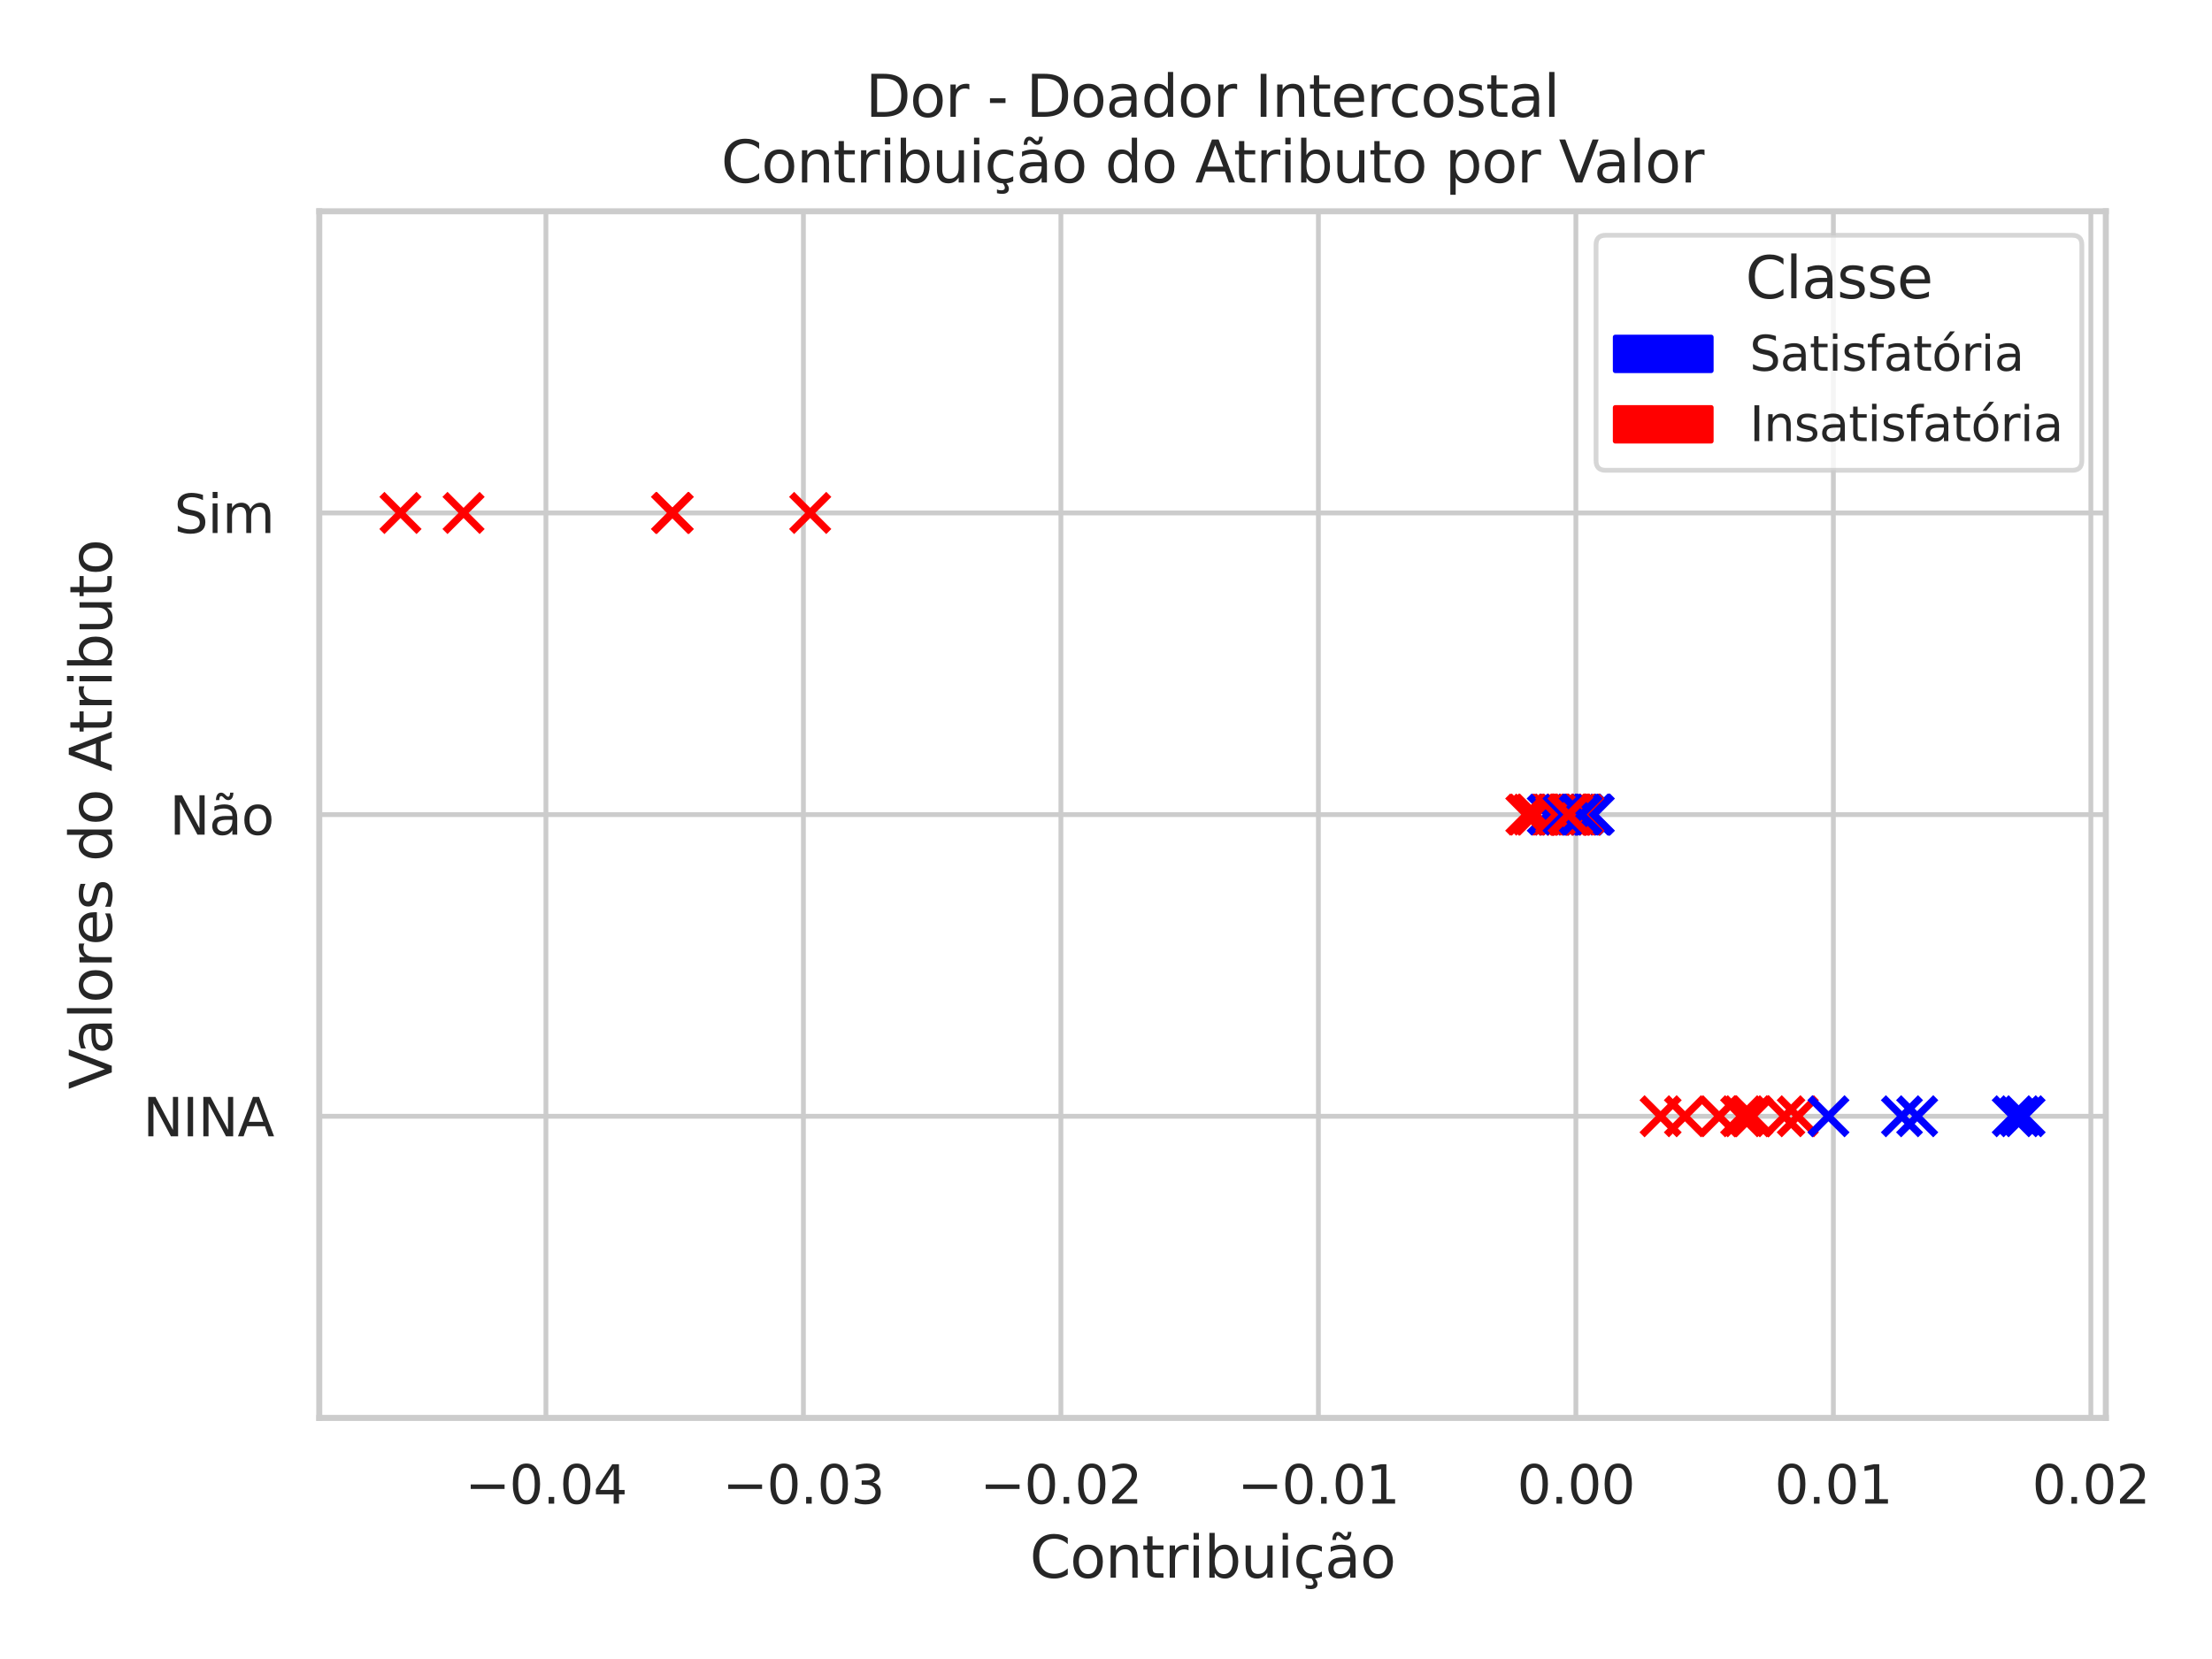 <?xml version="1.0" encoding="utf-8" standalone="no"?>
<!DOCTYPE svg PUBLIC "-//W3C//DTD SVG 1.1//EN"
  "http://www.w3.org/Graphics/SVG/1.1/DTD/svg11.dtd">
<svg xmlns:xlink="http://www.w3.org/1999/xlink" width="460.8pt" height="345.6pt" viewBox="0 0 460.8 345.6" xmlns="http://www.w3.org/2000/svg" version="1.1">
 <defs>
  <style type="text/css">*{stroke-linejoin: round; stroke-linecap: butt}</style>
 </defs>
 <g id="figure_1">
  <g id="patch_1">
   <path d="M 0 345.6 
L 460.8 345.6 
L 460.8 0 
L 0 0 
z
" style="fill: #ffffff"/>
  </g>
  <g id="axes_1">
   <g id="patch_2">
    <path d="M 66.51 295.38 
L 438.682 295.38 
L 438.682 44.016 
L 66.51 44.016 
z
" style="fill: #ffffff"/>
   </g>
   <g id="matplotlib.axis_1">
    <g id="xtick_1">
     <g id="line2d_1">
      <path d="M 113.725 295.38 
L 113.725 44.016 
" clip-path="url(#pe0b630ee85)" style="fill: none; stroke: #cccccc; stroke-linecap: round"/>
     </g>
     <g id="text_1">
      <!-- −0.04 -->
      <g style="fill: #262626" transform="translate(96.87 313.238)scale(0.11 -0.11)">
       <defs>
        <path id="DejaVuSans-2212" d="M 678 2272 
L 4684 2272 
L 4684 1741 
L 678 1741 
L 678 2272 
z
" transform="scale(0.016)"/>
        <path id="DejaVuSans-30" d="M 2034 4250 
Q 1547 4250 1301 3770 
Q 1056 3291 1056 2328 
Q 1056 1369 1301 889 
Q 1547 409 2034 409 
Q 2525 409 2770 889 
Q 3016 1369 3016 2328 
Q 3016 3291 2770 3770 
Q 2525 4250 2034 4250 
z
M 2034 4750 
Q 2819 4750 3233 4129 
Q 3647 3509 3647 2328 
Q 3647 1150 3233 529 
Q 2819 -91 2034 -91 
Q 1250 -91 836 529 
Q 422 1150 422 2328 
Q 422 3509 836 4129 
Q 1250 4750 2034 4750 
z
" transform="scale(0.016)"/>
        <path id="DejaVuSans-2e" d="M 684 794 
L 1344 794 
L 1344 0 
L 684 0 
L 684 794 
z
" transform="scale(0.016)"/>
        <path id="DejaVuSans-34" d="M 2419 4116 
L 825 1625 
L 2419 1625 
L 2419 4116 
z
M 2253 4666 
L 3047 4666 
L 3047 1625 
L 3713 1625 
L 3713 1100 
L 3047 1100 
L 3047 0 
L 2419 0 
L 2419 1100 
L 313 1100 
L 313 1709 
L 2253 4666 
z
" transform="scale(0.016)"/>
       </defs>
       <use xlink:href="#DejaVuSans-2212"/>
       <use xlink:href="#DejaVuSans-30" x="83.789"/>
       <use xlink:href="#DejaVuSans-2e" x="147.412"/>
       <use xlink:href="#DejaVuSans-30" x="179.199"/>
       <use xlink:href="#DejaVuSans-34" x="242.822"/>
      </g>
     </g>
    </g>
    <g id="xtick_2">
     <g id="line2d_2">
      <path d="M 167.365 295.38 
L 167.365 44.016 
" clip-path="url(#pe0b630ee85)" style="fill: none; stroke: #cccccc; stroke-linecap: round"/>
     </g>
     <g id="text_2">
      <!-- −0.03 -->
      <g style="fill: #262626" transform="translate(150.51 313.238)scale(0.11 -0.11)">
       <defs>
        <path id="DejaVuSans-33" d="M 2597 2516 
Q 3050 2419 3304 2112 
Q 3559 1806 3559 1356 
Q 3559 666 3084 287 
Q 2609 -91 1734 -91 
Q 1441 -91 1130 -33 
Q 819 25 488 141 
L 488 750 
Q 750 597 1062 519 
Q 1375 441 1716 441 
Q 2309 441 2620 675 
Q 2931 909 2931 1356 
Q 2931 1769 2642 2001 
Q 2353 2234 1838 2234 
L 1294 2234 
L 1294 2753 
L 1863 2753 
Q 2328 2753 2575 2939 
Q 2822 3125 2822 3475 
Q 2822 3834 2567 4026 
Q 2313 4219 1838 4219 
Q 1578 4219 1281 4162 
Q 984 4106 628 3988 
L 628 4550 
Q 988 4650 1302 4700 
Q 1616 4750 1894 4750 
Q 2613 4750 3031 4423 
Q 3450 4097 3450 3541 
Q 3450 3153 3228 2886 
Q 3006 2619 2597 2516 
z
" transform="scale(0.016)"/>
       </defs>
       <use xlink:href="#DejaVuSans-2212"/>
       <use xlink:href="#DejaVuSans-30" x="83.789"/>
       <use xlink:href="#DejaVuSans-2e" x="147.412"/>
       <use xlink:href="#DejaVuSans-30" x="179.199"/>
       <use xlink:href="#DejaVuSans-33" x="242.822"/>
      </g>
     </g>
    </g>
    <g id="xtick_3">
     <g id="line2d_3">
      <path d="M 221.005 295.38 
L 221.005 44.016 
" clip-path="url(#pe0b630ee85)" style="fill: none; stroke: #cccccc; stroke-linecap: round"/>
     </g>
     <g id="text_3">
      <!-- −0.02 -->
      <g style="fill: #262626" transform="translate(204.15 313.238)scale(0.11 -0.11)">
       <defs>
        <path id="DejaVuSans-32" d="M 1228 531 
L 3431 531 
L 3431 0 
L 469 0 
L 469 531 
Q 828 903 1448 1529 
Q 2069 2156 2228 2338 
Q 2531 2678 2651 2914 
Q 2772 3150 2772 3378 
Q 2772 3750 2511 3984 
Q 2250 4219 1831 4219 
Q 1534 4219 1204 4116 
Q 875 4013 500 3803 
L 500 4441 
Q 881 4594 1212 4672 
Q 1544 4750 1819 4750 
Q 2544 4750 2975 4387 
Q 3406 4025 3406 3419 
Q 3406 3131 3298 2873 
Q 3191 2616 2906 2266 
Q 2828 2175 2409 1742 
Q 1991 1309 1228 531 
z
" transform="scale(0.016)"/>
       </defs>
       <use xlink:href="#DejaVuSans-2212"/>
       <use xlink:href="#DejaVuSans-30" x="83.789"/>
       <use xlink:href="#DejaVuSans-2e" x="147.412"/>
       <use xlink:href="#DejaVuSans-30" x="179.199"/>
       <use xlink:href="#DejaVuSans-32" x="242.822"/>
      </g>
     </g>
    </g>
    <g id="xtick_4">
     <g id="line2d_4">
      <path d="M 274.644 295.38 
L 274.644 44.016 
" clip-path="url(#pe0b630ee85)" style="fill: none; stroke: #cccccc; stroke-linecap: round"/>
     </g>
     <g id="text_4">
      <!-- −0.01 -->
      <g style="fill: #262626" transform="translate(257.79 313.238)scale(0.11 -0.11)">
       <defs>
        <path id="DejaVuSans-31" d="M 794 531 
L 1825 531 
L 1825 4091 
L 703 3866 
L 703 4441 
L 1819 4666 
L 2450 4666 
L 2450 531 
L 3481 531 
L 3481 0 
L 794 0 
L 794 531 
z
" transform="scale(0.016)"/>
       </defs>
       <use xlink:href="#DejaVuSans-2212"/>
       <use xlink:href="#DejaVuSans-30" x="83.789"/>
       <use xlink:href="#DejaVuSans-2e" x="147.412"/>
       <use xlink:href="#DejaVuSans-30" x="179.199"/>
       <use xlink:href="#DejaVuSans-31" x="242.822"/>
      </g>
     </g>
    </g>
    <g id="xtick_5">
     <g id="line2d_5">
      <path d="M 328.284 295.38 
L 328.284 44.016 
" clip-path="url(#pe0b630ee85)" style="fill: none; stroke: #cccccc; stroke-linecap: round"/>
     </g>
     <g id="text_5">
      <!-- 0.00 -->
      <g style="fill: #262626" transform="translate(316.038 313.238)scale(0.11 -0.11)">
       <use xlink:href="#DejaVuSans-30"/>
       <use xlink:href="#DejaVuSans-2e" x="63.623"/>
       <use xlink:href="#DejaVuSans-30" x="95.41"/>
       <use xlink:href="#DejaVuSans-30" x="159.033"/>
      </g>
     </g>
    </g>
    <g id="xtick_6">
     <g id="line2d_6">
      <path d="M 381.924 295.38 
L 381.924 44.016 
" clip-path="url(#pe0b630ee85)" style="fill: none; stroke: #cccccc; stroke-linecap: round"/>
     </g>
     <g id="text_6">
      <!-- 0.01 -->
      <g style="fill: #262626" transform="translate(369.678 313.238)scale(0.11 -0.11)">
       <use xlink:href="#DejaVuSans-30"/>
       <use xlink:href="#DejaVuSans-2e" x="63.623"/>
       <use xlink:href="#DejaVuSans-30" x="95.41"/>
       <use xlink:href="#DejaVuSans-31" x="159.033"/>
      </g>
     </g>
    </g>
    <g id="xtick_7">
     <g id="line2d_7">
      <path d="M 435.564 295.38 
L 435.564 44.016 
" clip-path="url(#pe0b630ee85)" style="fill: none; stroke: #cccccc; stroke-linecap: round"/>
     </g>
     <g id="text_7">
      <!-- 0.02 -->
      <g style="fill: #262626" transform="translate(423.318 313.238)scale(0.11 -0.11)">
       <use xlink:href="#DejaVuSans-30"/>
       <use xlink:href="#DejaVuSans-2e" x="63.623"/>
       <use xlink:href="#DejaVuSans-30" x="95.41"/>
       <use xlink:href="#DejaVuSans-32" x="159.033"/>
      </g>
     </g>
    </g>
    <g id="text_8">
     <!-- Contribuição -->
     <g style="fill: #262626" transform="translate(214.521 328.667)scale(0.12 -0.12)">
      <defs>
       <path id="DejaVuSans-43" d="M 4122 4306 
L 4122 3641 
Q 3803 3938 3442 4084 
Q 3081 4231 2675 4231 
Q 1875 4231 1450 3742 
Q 1025 3253 1025 2328 
Q 1025 1406 1450 917 
Q 1875 428 2675 428 
Q 3081 428 3442 575 
Q 3803 722 4122 1019 
L 4122 359 
Q 3791 134 3420 21 
Q 3050 -91 2638 -91 
Q 1578 -91 968 557 
Q 359 1206 359 2328 
Q 359 3453 968 4101 
Q 1578 4750 2638 4750 
Q 3056 4750 3426 4639 
Q 3797 4528 4122 4306 
z
" transform="scale(0.016)"/>
       <path id="DejaVuSans-6f" d="M 1959 3097 
Q 1497 3097 1228 2736 
Q 959 2375 959 1747 
Q 959 1119 1226 758 
Q 1494 397 1959 397 
Q 2419 397 2687 759 
Q 2956 1122 2956 1747 
Q 2956 2369 2687 2733 
Q 2419 3097 1959 3097 
z
M 1959 3584 
Q 2709 3584 3137 3096 
Q 3566 2609 3566 1747 
Q 3566 888 3137 398 
Q 2709 -91 1959 -91 
Q 1206 -91 779 398 
Q 353 888 353 1747 
Q 353 2609 779 3096 
Q 1206 3584 1959 3584 
z
" transform="scale(0.016)"/>
       <path id="DejaVuSans-6e" d="M 3513 2113 
L 3513 0 
L 2938 0 
L 2938 2094 
Q 2938 2591 2744 2837 
Q 2550 3084 2163 3084 
Q 1697 3084 1428 2787 
Q 1159 2491 1159 1978 
L 1159 0 
L 581 0 
L 581 3500 
L 1159 3500 
L 1159 2956 
Q 1366 3272 1645 3428 
Q 1925 3584 2291 3584 
Q 2894 3584 3203 3211 
Q 3513 2838 3513 2113 
z
" transform="scale(0.016)"/>
       <path id="DejaVuSans-74" d="M 1172 4494 
L 1172 3500 
L 2356 3500 
L 2356 3053 
L 1172 3053 
L 1172 1153 
Q 1172 725 1289 603 
Q 1406 481 1766 481 
L 2356 481 
L 2356 0 
L 1766 0 
Q 1100 0 847 248 
Q 594 497 594 1153 
L 594 3053 
L 172 3053 
L 172 3500 
L 594 3500 
L 594 4494 
L 1172 4494 
z
" transform="scale(0.016)"/>
       <path id="DejaVuSans-72" d="M 2631 2963 
Q 2534 3019 2420 3045 
Q 2306 3072 2169 3072 
Q 1681 3072 1420 2755 
Q 1159 2438 1159 1844 
L 1159 0 
L 581 0 
L 581 3500 
L 1159 3500 
L 1159 2956 
Q 1341 3275 1631 3429 
Q 1922 3584 2338 3584 
Q 2397 3584 2469 3576 
Q 2541 3569 2628 3553 
L 2631 2963 
z
" transform="scale(0.016)"/>
       <path id="DejaVuSans-69" d="M 603 3500 
L 1178 3500 
L 1178 0 
L 603 0 
L 603 3500 
z
M 603 4863 
L 1178 4863 
L 1178 4134 
L 603 4134 
L 603 4863 
z
" transform="scale(0.016)"/>
       <path id="DejaVuSans-62" d="M 3116 1747 
Q 3116 2381 2855 2742 
Q 2594 3103 2138 3103 
Q 1681 3103 1420 2742 
Q 1159 2381 1159 1747 
Q 1159 1113 1420 752 
Q 1681 391 2138 391 
Q 2594 391 2855 752 
Q 3116 1113 3116 1747 
z
M 1159 2969 
Q 1341 3281 1617 3432 
Q 1894 3584 2278 3584 
Q 2916 3584 3314 3078 
Q 3713 2572 3713 1747 
Q 3713 922 3314 415 
Q 2916 -91 2278 -91 
Q 1894 -91 1617 61 
Q 1341 213 1159 525 
L 1159 0 
L 581 0 
L 581 4863 
L 1159 4863 
L 1159 2969 
z
" transform="scale(0.016)"/>
       <path id="DejaVuSans-75" d="M 544 1381 
L 544 3500 
L 1119 3500 
L 1119 1403 
Q 1119 906 1312 657 
Q 1506 409 1894 409 
Q 2359 409 2629 706 
Q 2900 1003 2900 1516 
L 2900 3500 
L 3475 3500 
L 3475 0 
L 2900 0 
L 2900 538 
Q 2691 219 2414 64 
Q 2138 -91 1772 -91 
Q 1169 -91 856 284 
Q 544 659 544 1381 
z
M 1991 3584 
L 1991 3584 
z
" transform="scale(0.016)"/>
       <path id="DejaVuSans-e7" d="M 3122 3366 
L 3122 2828 
Q 2878 2963 2633 3030 
Q 2388 3097 2138 3097 
Q 1578 3097 1268 2742 
Q 959 2388 959 1747 
Q 959 1106 1268 751 
Q 1578 397 2138 397 
Q 2388 397 2633 464 
Q 2878 531 3122 666 
L 3122 134 
Q 2881 22 2623 -34 
Q 2366 -91 2075 -91 
Q 1284 -91 818 406 
Q 353 903 353 1747 
Q 353 2603 823 3093 
Q 1294 3584 2113 3584 
Q 2378 3584 2631 3529 
Q 2884 3475 3122 3366 
z
M 2311 0 
Q 2482 -194 2566 -358 
Q 2651 -522 2651 -672 
Q 2651 -950 2463 -1092 
Q 2276 -1234 1907 -1234 
Q 1764 -1234 1628 -1215 
Q 1492 -1197 1357 -1159 
L 1357 -750 
Q 1464 -803 1579 -826 
Q 1695 -850 1842 -850 
Q 2026 -850 2120 -775 
Q 2214 -700 2214 -556 
Q 2214 -463 2146 -327 
Q 2079 -191 1939 0 
L 2311 0 
z
" transform="scale(0.016)"/>
       <path id="DejaVuSans-e3" d="M 2194 1759 
Q 1497 1759 1228 1600 
Q 959 1441 959 1056 
Q 959 750 1161 570 
Q 1363 391 1709 391 
Q 2188 391 2477 730 
Q 2766 1069 2766 1631 
L 2766 1759 
L 2194 1759 
z
M 3341 1997 
L 3341 0 
L 2766 0 
L 2766 531 
Q 2569 213 2275 61 
Q 1981 -91 1556 -91 
Q 1019 -91 701 211 
Q 384 513 384 1019 
Q 384 1609 779 1909 
Q 1175 2209 1959 2209 
L 2766 2209 
L 2766 2266 
Q 2766 2663 2505 2880 
Q 2244 3097 1772 3097 
Q 1472 3097 1187 3025 
Q 903 2953 641 2809 
L 641 3341 
Q 956 3463 1253 3523 
Q 1550 3584 1831 3584 
Q 2591 3584 2966 3190 
Q 3341 2797 3341 1997 
z
M 1844 4281 
L 1665 4453 
Q 1597 4516 1545 4545 
Q 1494 4575 1453 4575 
Q 1334 4575 1278 4461 
Q 1222 4347 1215 4091 
L 825 4091 
Q 831 4513 990 4742 
Q 1150 4972 1434 4972 
Q 1553 4972 1653 4928 
Q 1753 4884 1869 4781 
L 2047 4609 
Q 2115 4547 2167 4517 
Q 2219 4488 2259 4488 
Q 2378 4488 2434 4602 
Q 2490 4716 2497 4972 
L 2887 4972 
Q 2881 4550 2721 4320 
Q 2562 4091 2278 4091 
Q 2159 4091 2059 4134 
Q 1959 4178 1844 4281 
z
" transform="scale(0.016)"/>
      </defs>
      <use xlink:href="#DejaVuSans-43"/>
      <use xlink:href="#DejaVuSans-6f" x="69.824"/>
      <use xlink:href="#DejaVuSans-6e" x="131.006"/>
      <use xlink:href="#DejaVuSans-74" x="194.385"/>
      <use xlink:href="#DejaVuSans-72" x="233.594"/>
      <use xlink:href="#DejaVuSans-69" x="274.707"/>
      <use xlink:href="#DejaVuSans-62" x="302.49"/>
      <use xlink:href="#DejaVuSans-75" x="365.967"/>
      <use xlink:href="#DejaVuSans-69" x="429.346"/>
      <use xlink:href="#DejaVuSans-e7" x="457.129"/>
      <use xlink:href="#DejaVuSans-e3" x="512.109"/>
      <use xlink:href="#DejaVuSans-6f" x="573.389"/>
     </g>
    </g>
   </g>
   <g id="matplotlib.axis_2">
    <g id="ytick_1">
     <g id="line2d_8">
      <path d="M 66.51 295.38 
L 438.682 295.38 
" clip-path="url(#pe0b630ee85)" style="fill: none; stroke: #cccccc; stroke-linecap: round"/>
     </g>
    </g>
    <g id="ytick_2">
     <g id="line2d_9">
      <path d="M 66.51 232.539 
L 438.682 232.539 
" clip-path="url(#pe0b630ee85)" style="fill: none; stroke: #cccccc; stroke-linecap: round"/>
     </g>
     <g id="text_9">
      <!-- NINA -->
      <g style="fill: #262626" transform="translate(29.782 236.718)scale(0.11 -0.11)">
       <defs>
        <path id="DejaVuSans-4e" d="M 628 4666 
L 1478 4666 
L 3547 763 
L 3547 4666 
L 4159 4666 
L 4159 0 
L 3309 0 
L 1241 3903 
L 1241 0 
L 628 0 
L 628 4666 
z
" transform="scale(0.016)"/>
        <path id="DejaVuSans-49" d="M 628 4666 
L 1259 4666 
L 1259 0 
L 628 0 
L 628 4666 
z
" transform="scale(0.016)"/>
        <path id="DejaVuSans-41" d="M 2188 4044 
L 1331 1722 
L 3047 1722 
L 2188 4044 
z
M 1831 4666 
L 2547 4666 
L 4325 0 
L 3669 0 
L 3244 1197 
L 1141 1197 
L 716 0 
L 50 0 
L 1831 4666 
z
" transform="scale(0.016)"/>
       </defs>
       <use xlink:href="#DejaVuSans-4e"/>
       <use xlink:href="#DejaVuSans-49" x="74.805"/>
       <use xlink:href="#DejaVuSans-4e" x="104.297"/>
       <use xlink:href="#DejaVuSans-41" x="179.102"/>
      </g>
     </g>
    </g>
    <g id="ytick_3">
     <g id="line2d_10">
      <path d="M 66.51 169.698 
L 438.682 169.698 
" clip-path="url(#pe0b630ee85)" style="fill: none; stroke: #cccccc; stroke-linecap: round"/>
     </g>
     <g id="text_10">
      <!-- Não -->
      <g style="fill: #262626" transform="translate(35.309 173.877)scale(0.11 -0.11)">
       <use xlink:href="#DejaVuSans-4e"/>
       <use xlink:href="#DejaVuSans-e3" x="74.805"/>
       <use xlink:href="#DejaVuSans-6f" x="136.084"/>
      </g>
     </g>
    </g>
    <g id="ytick_4">
     <g id="line2d_11">
      <path d="M 66.51 106.857 
L 438.682 106.857 
" clip-path="url(#pe0b630ee85)" style="fill: none; stroke: #cccccc; stroke-linecap: round"/>
     </g>
     <g id="text_11">
      <!-- Sim -->
      <g style="fill: #262626" transform="translate(36.256 111.036)scale(0.11 -0.11)">
       <defs>
        <path id="DejaVuSans-53" d="M 3425 4513 
L 3425 3897 
Q 3066 4069 2747 4153 
Q 2428 4238 2131 4238 
Q 1616 4238 1336 4038 
Q 1056 3838 1056 3469 
Q 1056 3159 1242 3001 
Q 1428 2844 1947 2747 
L 2328 2669 
Q 3034 2534 3370 2195 
Q 3706 1856 3706 1288 
Q 3706 609 3251 259 
Q 2797 -91 1919 -91 
Q 1588 -91 1214 -16 
Q 841 59 441 206 
L 441 856 
Q 825 641 1194 531 
Q 1563 422 1919 422 
Q 2459 422 2753 634 
Q 3047 847 3047 1241 
Q 3047 1584 2836 1778 
Q 2625 1972 2144 2069 
L 1759 2144 
Q 1053 2284 737 2584 
Q 422 2884 422 3419 
Q 422 4038 858 4394 
Q 1294 4750 2059 4750 
Q 2388 4750 2728 4690 
Q 3069 4631 3425 4513 
z
" transform="scale(0.016)"/>
        <path id="DejaVuSans-6d" d="M 3328 2828 
Q 3544 3216 3844 3400 
Q 4144 3584 4550 3584 
Q 5097 3584 5394 3201 
Q 5691 2819 5691 2113 
L 5691 0 
L 5113 0 
L 5113 2094 
Q 5113 2597 4934 2840 
Q 4756 3084 4391 3084 
Q 3944 3084 3684 2787 
Q 3425 2491 3425 1978 
L 3425 0 
L 2847 0 
L 2847 2094 
Q 2847 2600 2669 2842 
Q 2491 3084 2119 3084 
Q 1678 3084 1418 2786 
Q 1159 2488 1159 1978 
L 1159 0 
L 581 0 
L 581 3500 
L 1159 3500 
L 1159 2956 
Q 1356 3278 1631 3431 
Q 1906 3584 2284 3584 
Q 2666 3584 2933 3390 
Q 3200 3197 3328 2828 
z
" transform="scale(0.016)"/>
       </defs>
       <use xlink:href="#DejaVuSans-53"/>
       <use xlink:href="#DejaVuSans-69" x="63.477"/>
       <use xlink:href="#DejaVuSans-6d" x="91.26"/>
      </g>
     </g>
    </g>
    <g id="ytick_5">
     <g id="line2d_12">
      <path d="M 66.51 44.016 
L 438.682 44.016 
" clip-path="url(#pe0b630ee85)" style="fill: none; stroke: #cccccc; stroke-linecap: round"/>
     </g>
    </g>
    <g id="text_12">
     <!-- Valores do Atributo -->
     <g style="fill: #262626" transform="translate(23.286 226.916)rotate(-90)scale(0.12 -0.12)">
      <defs>
       <path id="DejaVuSans-56" d="M 1831 0 
L 50 4666 
L 709 4666 
L 2188 738 
L 3669 4666 
L 4325 4666 
L 2547 0 
L 1831 0 
z
" transform="scale(0.016)"/>
       <path id="DejaVuSans-61" d="M 2194 1759 
Q 1497 1759 1228 1600 
Q 959 1441 959 1056 
Q 959 750 1161 570 
Q 1363 391 1709 391 
Q 2188 391 2477 730 
Q 2766 1069 2766 1631 
L 2766 1759 
L 2194 1759 
z
M 3341 1997 
L 3341 0 
L 2766 0 
L 2766 531 
Q 2569 213 2275 61 
Q 1981 -91 1556 -91 
Q 1019 -91 701 211 
Q 384 513 384 1019 
Q 384 1609 779 1909 
Q 1175 2209 1959 2209 
L 2766 2209 
L 2766 2266 
Q 2766 2663 2505 2880 
Q 2244 3097 1772 3097 
Q 1472 3097 1187 3025 
Q 903 2953 641 2809 
L 641 3341 
Q 956 3463 1253 3523 
Q 1550 3584 1831 3584 
Q 2591 3584 2966 3190 
Q 3341 2797 3341 1997 
z
" transform="scale(0.016)"/>
       <path id="DejaVuSans-6c" d="M 603 4863 
L 1178 4863 
L 1178 0 
L 603 0 
L 603 4863 
z
" transform="scale(0.016)"/>
       <path id="DejaVuSans-65" d="M 3597 1894 
L 3597 1613 
L 953 1613 
Q 991 1019 1311 708 
Q 1631 397 2203 397 
Q 2534 397 2845 478 
Q 3156 559 3463 722 
L 3463 178 
Q 3153 47 2828 -22 
Q 2503 -91 2169 -91 
Q 1331 -91 842 396 
Q 353 884 353 1716 
Q 353 2575 817 3079 
Q 1281 3584 2069 3584 
Q 2775 3584 3186 3129 
Q 3597 2675 3597 1894 
z
M 3022 2063 
Q 3016 2534 2758 2815 
Q 2500 3097 2075 3097 
Q 1594 3097 1305 2825 
Q 1016 2553 972 2059 
L 3022 2063 
z
" transform="scale(0.016)"/>
       <path id="DejaVuSans-73" d="M 2834 3397 
L 2834 2853 
Q 2591 2978 2328 3040 
Q 2066 3103 1784 3103 
Q 1356 3103 1142 2972 
Q 928 2841 928 2578 
Q 928 2378 1081 2264 
Q 1234 2150 1697 2047 
L 1894 2003 
Q 2506 1872 2764 1633 
Q 3022 1394 3022 966 
Q 3022 478 2636 193 
Q 2250 -91 1575 -91 
Q 1294 -91 989 -36 
Q 684 19 347 128 
L 347 722 
Q 666 556 975 473 
Q 1284 391 1588 391 
Q 1994 391 2212 530 
Q 2431 669 2431 922 
Q 2431 1156 2273 1281 
Q 2116 1406 1581 1522 
L 1381 1569 
Q 847 1681 609 1914 
Q 372 2147 372 2553 
Q 372 3047 722 3315 
Q 1072 3584 1716 3584 
Q 2034 3584 2315 3537 
Q 2597 3491 2834 3397 
z
" transform="scale(0.016)"/>
       <path id="DejaVuSans-20" transform="scale(0.016)"/>
       <path id="DejaVuSans-64" d="M 2906 2969 
L 2906 4863 
L 3481 4863 
L 3481 0 
L 2906 0 
L 2906 525 
Q 2725 213 2448 61 
Q 2172 -91 1784 -91 
Q 1150 -91 751 415 
Q 353 922 353 1747 
Q 353 2572 751 3078 
Q 1150 3584 1784 3584 
Q 2172 3584 2448 3432 
Q 2725 3281 2906 2969 
z
M 947 1747 
Q 947 1113 1208 752 
Q 1469 391 1925 391 
Q 2381 391 2643 752 
Q 2906 1113 2906 1747 
Q 2906 2381 2643 2742 
Q 2381 3103 1925 3103 
Q 1469 3103 1208 2742 
Q 947 2381 947 1747 
z
" transform="scale(0.016)"/>
      </defs>
      <use xlink:href="#DejaVuSans-56"/>
      <use xlink:href="#DejaVuSans-61" x="60.658"/>
      <use xlink:href="#DejaVuSans-6c" x="121.938"/>
      <use xlink:href="#DejaVuSans-6f" x="149.721"/>
      <use xlink:href="#DejaVuSans-72" x="210.902"/>
      <use xlink:href="#DejaVuSans-65" x="249.766"/>
      <use xlink:href="#DejaVuSans-73" x="311.289"/>
      <use xlink:href="#DejaVuSans-20" x="363.389"/>
      <use xlink:href="#DejaVuSans-64" x="395.176"/>
      <use xlink:href="#DejaVuSans-6f" x="458.652"/>
      <use xlink:href="#DejaVuSans-20" x="519.834"/>
      <use xlink:href="#DejaVuSans-41" x="551.621"/>
      <use xlink:href="#DejaVuSans-74" x="618.279"/>
      <use xlink:href="#DejaVuSans-72" x="657.488"/>
      <use xlink:href="#DejaVuSans-69" x="698.602"/>
      <use xlink:href="#DejaVuSans-62" x="726.385"/>
      <use xlink:href="#DejaVuSans-75" x="789.861"/>
      <use xlink:href="#DejaVuSans-74" x="853.24"/>
      <use xlink:href="#DejaVuSans-6f" x="892.449"/>
     </g>
    </g>
   </g>
   <g id="PathCollection_1">
    <path d="M 323.228 173.571 
L 330.974 165.825 
M 323.228 165.825 
L 330.974 173.571 
" clip-path="url(#pe0b630ee85)" style="fill: #ff0000; stroke: #ff0000; stroke-width: 1.5"/>
    <path d="M 325.9 173.571 
L 333.645 165.825 
M 325.9 165.825 
L 333.645 173.571 
" clip-path="url(#pe0b630ee85)" style="fill: #ff0000; stroke: #ff0000; stroke-width: 1.5"/>
    <path d="M 326.128 173.571 
L 333.874 165.825 
M 326.128 165.825 
L 333.874 173.571 
" clip-path="url(#pe0b630ee85)" style="fill: #0000ff; stroke: #0000ff; stroke-width: 1.5"/>
    <path d="M 342.059 236.412 
L 349.805 228.666 
M 342.059 228.666 
L 349.805 236.412 
" clip-path="url(#pe0b630ee85)" style="fill: #ff0000; stroke: #ff0000; stroke-width: 1.5"/>
    <path d="M 395.509 236.412 
L 403.255 228.666 
M 395.509 228.666 
L 403.255 236.412 
" clip-path="url(#pe0b630ee85)" style="fill: #0000ff; stroke: #0000ff; stroke-width: 1.5"/>
    <path d="M 323.76 173.571 
L 331.506 165.825 
M 323.76 165.825 
L 331.506 173.571 
" clip-path="url(#pe0b630ee85)" style="fill: #ff0000; stroke: #ff0000; stroke-width: 1.5"/>
    <path d="M 320.542 173.571 
L 328.288 165.825 
M 320.542 165.825 
L 328.288 173.571 
" clip-path="url(#pe0b630ee85)" style="fill: #ff0000; stroke: #ff0000; stroke-width: 1.5"/>
    <path d="M 323.452 173.571 
L 331.198 165.825 
M 323.452 165.825 
L 331.198 173.571 
" clip-path="url(#pe0b630ee85)" style="fill: #ff0000; stroke: #ff0000; stroke-width: 1.5"/>
    <path d="M 316.061 173.571 
L 323.807 165.825 
M 316.061 165.825 
L 323.807 173.571 
" clip-path="url(#pe0b630ee85)" style="fill: #ff0000; stroke: #ff0000; stroke-width: 1.5"/>
    <path d="M 324.967 173.571 
L 332.713 165.825 
M 324.967 165.825 
L 332.713 173.571 
" clip-path="url(#pe0b630ee85)" style="fill: #0000ff; stroke: #0000ff; stroke-width: 1.5"/>
    <path d="M 321.051 173.571 
L 328.797 165.825 
M 321.051 165.825 
L 328.797 173.571 
" clip-path="url(#pe0b630ee85)" style="fill: #0000ff; stroke: #0000ff; stroke-width: 1.5"/>
    <path d="M 370.636 236.412 
L 378.382 228.666 
M 370.636 228.666 
L 378.382 236.412 
" clip-path="url(#pe0b630ee85)" style="fill: #ff0000; stroke: #ff0000; stroke-width: 1.5"/>
    <path d="M 327.901 173.571 
L 335.647 165.825 
M 327.901 165.825 
L 335.647 173.571 
" clip-path="url(#pe0b630ee85)" style="fill: #ff0000; stroke: #ff0000; stroke-width: 1.5"/>
    <path d="M 322.877 173.571 
L 330.623 165.825 
M 322.877 165.825 
L 330.623 173.571 
" clip-path="url(#pe0b630ee85)" style="fill: #0000ff; stroke: #0000ff; stroke-width: 1.5"/>
    <path d="M 324.358 173.571 
L 332.104 165.825 
M 324.358 165.825 
L 332.104 173.571 
" clip-path="url(#pe0b630ee85)" style="fill: #0000ff; stroke: #0000ff; stroke-width: 1.5"/>
    <path d="M 415.412 236.412 
L 423.158 228.666 
M 415.412 228.666 
L 423.158 236.412 
" clip-path="url(#pe0b630ee85)" style="fill: #0000ff; stroke: #0000ff; stroke-width: 1.5"/>
    <path d="M 322.989 173.571 
L 330.735 165.825 
M 322.989 165.825 
L 330.735 173.571 
" clip-path="url(#pe0b630ee85)" style="fill: #ff0000; stroke: #ff0000; stroke-width: 1.5"/>
    <path d="M 327.917 173.571 
L 335.663 165.825 
M 327.917 165.825 
L 335.663 173.571 
" clip-path="url(#pe0b630ee85)" style="fill: #0000ff; stroke: #0000ff; stroke-width: 1.5"/>
    <path d="M 321.966 173.571 
L 329.712 165.825 
M 321.966 165.825 
L 329.712 173.571 
" clip-path="url(#pe0b630ee85)" style="fill: #ff0000; stroke: #ff0000; stroke-width: 1.5"/>
    <path d="M 318.862 173.571 
L 326.608 165.825 
M 318.862 165.825 
L 326.608 173.571 
" clip-path="url(#pe0b630ee85)" style="fill: #ff0000; stroke: #ff0000; stroke-width: 1.5"/>
    <path d="M 360.824 236.412 
L 368.569 228.666 
M 360.824 228.666 
L 368.569 236.412 
" clip-path="url(#pe0b630ee85)" style="fill: #ff0000; stroke: #ff0000; stroke-width: 1.5"/>
    <path d="M 328.007 173.571 
L 335.753 165.825 
M 328.007 165.825 
L 335.753 173.571 
" clip-path="url(#pe0b630ee85)" style="fill: #0000ff; stroke: #0000ff; stroke-width: 1.5"/>
    <path d="M 417.892 236.412 
L 425.638 228.666 
M 417.892 228.666 
L 425.638 236.412 
" clip-path="url(#pe0b630ee85)" style="fill: #0000ff; stroke: #0000ff; stroke-width: 1.5"/>
    <path d="M 136.112 110.73 
L 143.858 102.984 
M 136.112 102.984 
L 143.858 110.73 
" clip-path="url(#pe0b630ee85)" style="fill: #ff0000; stroke: #ff0000; stroke-width: 1.5"/>
    <path d="M 324.913 173.571 
L 332.659 165.825 
M 324.913 165.825 
L 332.659 173.571 
" clip-path="url(#pe0b630ee85)" style="fill: #ff0000; stroke: #ff0000; stroke-width: 1.5"/>
    <path d="M 324.512 173.571 
L 332.258 165.825 
M 324.512 165.825 
L 332.258 173.571 
" clip-path="url(#pe0b630ee85)" style="fill: #ff0000; stroke: #ff0000; stroke-width: 1.5"/>
    <path d="M 320.334 173.571 
L 328.08 165.825 
M 320.334 165.825 
L 328.08 173.571 
" clip-path="url(#pe0b630ee85)" style="fill: #ff0000; stroke: #ff0000; stroke-width: 1.5"/>
    <path d="M 136.288 110.73 
L 144.034 102.984 
M 136.288 102.984 
L 144.034 110.73 
" clip-path="url(#pe0b630ee85)" style="fill: #ff0000; stroke: #ff0000; stroke-width: 1.5"/>
    <path d="M 325.273 173.571 
L 333.018 165.825 
M 325.273 165.825 
L 333.018 173.571 
" clip-path="url(#pe0b630ee85)" style="fill: #0000ff; stroke: #0000ff; stroke-width: 1.5"/>
    <path d="M 327.703 173.571 
L 335.449 165.825 
M 327.703 165.825 
L 335.449 173.571 
" clip-path="url(#pe0b630ee85)" style="fill: #0000ff; stroke: #0000ff; stroke-width: 1.5"/>
    <path d="M 416.86 236.412 
L 424.606 228.666 
M 416.86 228.666 
L 424.606 236.412 
" clip-path="url(#pe0b630ee85)" style="fill: #0000ff; stroke: #0000ff; stroke-width: 1.5"/>
    <path d="M 315.325 173.571 
L 323.071 165.825 
M 315.325 165.825 
L 323.071 173.571 
" clip-path="url(#pe0b630ee85)" style="fill: #ff0000; stroke: #ff0000; stroke-width: 1.5"/>
    <path d="M 392.335 236.412 
L 400.081 228.666 
M 392.335 228.666 
L 400.081 236.412 
" clip-path="url(#pe0b630ee85)" style="fill: #0000ff; stroke: #0000ff; stroke-width: 1.5"/>
    <path d="M 321.957 173.571 
L 329.703 165.825 
M 321.957 165.825 
L 329.703 173.571 
" clip-path="url(#pe0b630ee85)" style="fill: #ff0000; stroke: #ff0000; stroke-width: 1.5"/>
    <path d="M 164.906 110.73 
L 172.652 102.984 
M 164.906 102.984 
L 172.652 110.73 
" clip-path="url(#pe0b630ee85)" style="fill: #ff0000; stroke: #ff0000; stroke-width: 1.5"/>
    <path d="M 323.011 173.571 
L 330.757 165.825 
M 323.011 165.825 
L 330.757 173.571 
" clip-path="url(#pe0b630ee85)" style="fill: #ff0000; stroke: #ff0000; stroke-width: 1.5"/>
    <path d="M 320.368 173.571 
L 328.114 165.825 
M 320.368 165.825 
L 328.114 173.571 
" clip-path="url(#pe0b630ee85)" style="fill: #0000ff; stroke: #0000ff; stroke-width: 1.5"/>
    <path d="M 323.703 173.571 
L 331.449 165.825 
M 323.703 165.825 
L 331.449 173.571 
" clip-path="url(#pe0b630ee85)" style="fill: #ff0000; stroke: #ff0000; stroke-width: 1.5"/>
    <path d="M 319.457 173.571 
L 327.203 165.825 
M 319.457 165.825 
L 327.203 173.571 
" clip-path="url(#pe0b630ee85)" style="fill: #0000ff; stroke: #0000ff; stroke-width: 1.5"/>
    <path d="M 323.843 173.571 
L 331.589 165.825 
M 323.843 165.825 
L 331.589 173.571 
" clip-path="url(#pe0b630ee85)" style="fill: #ff0000; stroke: #ff0000; stroke-width: 1.5"/>
    <path d="M 377.027 236.412 
L 384.773 228.666 
M 377.027 228.666 
L 384.773 236.412 
" clip-path="url(#pe0b630ee85)" style="fill: #0000ff; stroke: #0000ff; stroke-width: 1.5"/>
    <path d="M 92.693 110.73 
L 100.439 102.984 
M 92.693 102.984 
L 100.439 110.73 
" clip-path="url(#pe0b630ee85)" style="fill: #ff0000; stroke: #ff0000; stroke-width: 1.5"/>
    <path d="M 322.671 173.571 
L 330.417 165.825 
M 322.671 165.825 
L 330.417 173.571 
" clip-path="url(#pe0b630ee85)" style="fill: #ff0000; stroke: #ff0000; stroke-width: 1.5"/>
    <path d="M 319.093 173.571 
L 326.839 165.825 
M 319.093 165.825 
L 326.839 173.571 
" clip-path="url(#pe0b630ee85)" style="fill: #ff0000; stroke: #ff0000; stroke-width: 1.5"/>
    <path d="M 314.389 173.571 
L 322.135 165.825 
M 314.389 165.825 
L 322.135 173.571 
" clip-path="url(#pe0b630ee85)" style="fill: #ff0000; stroke: #ff0000; stroke-width: 1.5"/>
    <path d="M 347.135 236.412 
L 354.881 228.666 
M 347.135 228.666 
L 354.881 236.412 
" clip-path="url(#pe0b630ee85)" style="fill: #ff0000; stroke: #ff0000; stroke-width: 1.5"/>
    <path d="M 354.248 236.412 
L 361.994 228.666 
M 354.248 228.666 
L 361.994 236.412 
" clip-path="url(#pe0b630ee85)" style="fill: #ff0000; stroke: #ff0000; stroke-width: 1.5"/>
    <path d="M 319.544 173.571 
L 327.29 165.825 
M 319.544 165.825 
L 327.29 173.571 
" clip-path="url(#pe0b630ee85)" style="fill: #ff0000; stroke: #ff0000; stroke-width: 1.5"/>
    <path d="M 359.395 236.412 
L 367.141 228.666 
M 359.395 228.666 
L 367.141 236.412 
" clip-path="url(#pe0b630ee85)" style="fill: #ff0000; stroke: #ff0000; stroke-width: 1.5"/>
    <path d="M 323.051 173.571 
L 330.797 165.825 
M 323.051 165.825 
L 330.797 173.571 
" clip-path="url(#pe0b630ee85)" style="fill: #ff0000; stroke: #ff0000; stroke-width: 1.5"/>
    <path d="M 323.573 173.571 
L 331.319 165.825 
M 323.573 165.825 
L 331.319 173.571 
" clip-path="url(#pe0b630ee85)" style="fill: #ff0000; stroke: #ff0000; stroke-width: 1.5"/>
    <path d="M 318.556 173.571 
L 326.302 165.825 
M 318.556 165.825 
L 326.302 173.571 
" clip-path="url(#pe0b630ee85)" style="fill: #0000ff; stroke: #0000ff; stroke-width: 1.5"/>
    <path d="M 323.067 173.571 
L 330.813 165.825 
M 323.067 165.825 
L 330.813 173.571 
" clip-path="url(#pe0b630ee85)" style="fill: #ff0000; stroke: #ff0000; stroke-width: 1.5"/>
    <path d="M 322.978 173.571 
L 330.724 165.825 
M 322.978 165.825 
L 330.724 173.571 
" clip-path="url(#pe0b630ee85)" style="fill: #ff0000; stroke: #ff0000; stroke-width: 1.5"/>
    <path d="M 328.153 173.571 
L 335.899 165.825 
M 328.153 165.825 
L 335.899 173.571 
" clip-path="url(#pe0b630ee85)" style="fill: #0000ff; stroke: #0000ff; stroke-width: 1.5"/>
    <path d="M 320.292 173.571 
L 328.038 165.825 
M 320.292 165.825 
L 328.038 173.571 
" clip-path="url(#pe0b630ee85)" style="fill: #ff0000; stroke: #ff0000; stroke-width: 1.5"/>
    <path d="M 367.836 236.412 
L 375.582 228.666 
M 367.836 228.666 
L 375.582 236.412 
" clip-path="url(#pe0b630ee85)" style="fill: #ff0000; stroke: #ff0000; stroke-width: 1.5"/>
    <path d="M 325.969 173.571 
L 333.715 165.825 
M 325.969 165.825 
L 333.715 173.571 
" clip-path="url(#pe0b630ee85)" style="fill: #ff0000; stroke: #ff0000; stroke-width: 1.5"/>
    <path d="M 315.907 173.571 
L 323.653 165.825 
M 315.907 165.825 
L 323.653 173.571 
" clip-path="url(#pe0b630ee85)" style="fill: #ff0000; stroke: #ff0000; stroke-width: 1.5"/>
    <path d="M 325.854 173.571 
L 333.6 165.825 
M 325.854 165.825 
L 333.6 173.571 
" clip-path="url(#pe0b630ee85)" style="fill: #ff0000; stroke: #ff0000; stroke-width: 1.5"/>
    <path d="M 314.079 173.571 
L 321.825 165.825 
M 314.079 165.825 
L 321.825 173.571 
" clip-path="url(#pe0b630ee85)" style="fill: #ff0000; stroke: #ff0000; stroke-width: 1.5"/>
    <path d="M 325.593 173.571 
L 333.338 165.825 
M 325.593 165.825 
L 333.338 173.571 
" clip-path="url(#pe0b630ee85)" style="fill: #0000ff; stroke: #0000ff; stroke-width: 1.5"/>
    <path d="M 321.836 173.571 
L 329.582 165.825 
M 321.836 165.825 
L 329.582 173.571 
" clip-path="url(#pe0b630ee85)" style="fill: #0000ff; stroke: #0000ff; stroke-width: 1.5"/>
    <path d="M 79.554 110.73 
L 87.3 102.984 
M 79.554 102.984 
L 87.3 110.73 
" clip-path="url(#pe0b630ee85)" style="fill: #ff0000; stroke: #ff0000; stroke-width: 1.5"/>
    <path d="M 322.875 173.571 
L 330.621 165.825 
M 322.875 165.825 
L 330.621 173.571 
" clip-path="url(#pe0b630ee85)" style="fill: #ff0000; stroke: #ff0000; stroke-width: 1.5"/>
    <path d="M 361.206 236.412 
L 368.952 228.666 
M 361.206 228.666 
L 368.952 236.412 
" clip-path="url(#pe0b630ee85)" style="fill: #ff0000; stroke: #ff0000; stroke-width: 1.5"/>
    <path d="M 358.832 236.412 
L 366.577 228.666 
M 358.832 228.666 
L 366.577 236.412 
" clip-path="url(#pe0b630ee85)" style="fill: #ff0000; stroke: #ff0000; stroke-width: 1.5"/>
   </g>
   <g id="patch_3">
    <path d="M 66.51 295.38 
L 66.51 44.016 
" style="fill: none; stroke: #cccccc; stroke-width: 1.25; stroke-linejoin: miter; stroke-linecap: square"/>
   </g>
   <g id="patch_4">
    <path d="M 438.682 295.38 
L 438.682 44.016 
" style="fill: none; stroke: #cccccc; stroke-width: 1.25; stroke-linejoin: miter; stroke-linecap: square"/>
   </g>
   <g id="patch_5">
    <path d="M 66.51 295.38 
L 438.682 295.38 
" style="fill: none; stroke: #cccccc; stroke-width: 1.25; stroke-linejoin: miter; stroke-linecap: square"/>
   </g>
   <g id="patch_6">
    <path d="M 66.51 44.016 
L 438.682 44.016 
" style="fill: none; stroke: #cccccc; stroke-width: 1.25; stroke-linejoin: miter; stroke-linecap: square"/>
   </g>
   <g id="text_13">
    <!-- Dor - Doador Intercostal -->
    <g style="fill: #262626" transform="translate(180.298 24.333)scale(0.12 -0.12)">
     <defs>
      <path id="DejaVuSans-44" d="M 1259 4147 
L 1259 519 
L 2022 519 
Q 2988 519 3436 956 
Q 3884 1394 3884 2338 
Q 3884 3275 3436 3711 
Q 2988 4147 2022 4147 
L 1259 4147 
z
M 628 4666 
L 1925 4666 
Q 3281 4666 3915 4102 
Q 4550 3538 4550 2338 
Q 4550 1131 3912 565 
Q 3275 0 1925 0 
L 628 0 
L 628 4666 
z
" transform="scale(0.016)"/>
      <path id="DejaVuSans-2d" d="M 313 2009 
L 1997 2009 
L 1997 1497 
L 313 1497 
L 313 2009 
z
" transform="scale(0.016)"/>
      <path id="DejaVuSans-63" d="M 3122 3366 
L 3122 2828 
Q 2878 2963 2633 3030 
Q 2388 3097 2138 3097 
Q 1578 3097 1268 2742 
Q 959 2388 959 1747 
Q 959 1106 1268 751 
Q 1578 397 2138 397 
Q 2388 397 2633 464 
Q 2878 531 3122 666 
L 3122 134 
Q 2881 22 2623 -34 
Q 2366 -91 2075 -91 
Q 1284 -91 818 406 
Q 353 903 353 1747 
Q 353 2603 823 3093 
Q 1294 3584 2113 3584 
Q 2378 3584 2631 3529 
Q 2884 3475 3122 3366 
z
" transform="scale(0.016)"/>
     </defs>
     <use xlink:href="#DejaVuSans-44"/>
     <use xlink:href="#DejaVuSans-6f" x="77.002"/>
     <use xlink:href="#DejaVuSans-72" x="138.184"/>
     <use xlink:href="#DejaVuSans-20" x="179.297"/>
     <use xlink:href="#DejaVuSans-2d" x="211.084"/>
     <use xlink:href="#DejaVuSans-20" x="247.168"/>
     <use xlink:href="#DejaVuSans-44" x="278.955"/>
     <use xlink:href="#DejaVuSans-6f" x="355.957"/>
     <use xlink:href="#DejaVuSans-61" x="417.139"/>
     <use xlink:href="#DejaVuSans-64" x="478.418"/>
     <use xlink:href="#DejaVuSans-6f" x="541.895"/>
     <use xlink:href="#DejaVuSans-72" x="603.076"/>
     <use xlink:href="#DejaVuSans-20" x="644.189"/>
     <use xlink:href="#DejaVuSans-49" x="675.977"/>
     <use xlink:href="#DejaVuSans-6e" x="705.469"/>
     <use xlink:href="#DejaVuSans-74" x="768.848"/>
     <use xlink:href="#DejaVuSans-65" x="808.057"/>
     <use xlink:href="#DejaVuSans-72" x="869.58"/>
     <use xlink:href="#DejaVuSans-63" x="908.443"/>
     <use xlink:href="#DejaVuSans-6f" x="963.424"/>
     <use xlink:href="#DejaVuSans-73" x="1024.605"/>
     <use xlink:href="#DejaVuSans-74" x="1076.705"/>
     <use xlink:href="#DejaVuSans-61" x="1115.914"/>
     <use xlink:href="#DejaVuSans-6c" x="1177.193"/>
    </g>
    <!-- Contribuição do Atributo por Valor -->
    <g style="fill: #262626" transform="translate(150.225 38.016)scale(0.12 -0.12)">
     <defs>
      <path id="DejaVuSans-70" d="M 1159 525 
L 1159 -1331 
L 581 -1331 
L 581 3500 
L 1159 3500 
L 1159 2969 
Q 1341 3281 1617 3432 
Q 1894 3584 2278 3584 
Q 2916 3584 3314 3078 
Q 3713 2572 3713 1747 
Q 3713 922 3314 415 
Q 2916 -91 2278 -91 
Q 1894 -91 1617 61 
Q 1341 213 1159 525 
z
M 3116 1747 
Q 3116 2381 2855 2742 
Q 2594 3103 2138 3103 
Q 1681 3103 1420 2742 
Q 1159 2381 1159 1747 
Q 1159 1113 1420 752 
Q 1681 391 2138 391 
Q 2594 391 2855 752 
Q 3116 1113 3116 1747 
z
" transform="scale(0.016)"/>
     </defs>
     <use xlink:href="#DejaVuSans-43"/>
     <use xlink:href="#DejaVuSans-6f" x="69.824"/>
     <use xlink:href="#DejaVuSans-6e" x="131.006"/>
     <use xlink:href="#DejaVuSans-74" x="194.385"/>
     <use xlink:href="#DejaVuSans-72" x="233.594"/>
     <use xlink:href="#DejaVuSans-69" x="274.707"/>
     <use xlink:href="#DejaVuSans-62" x="302.49"/>
     <use xlink:href="#DejaVuSans-75" x="365.967"/>
     <use xlink:href="#DejaVuSans-69" x="429.346"/>
     <use xlink:href="#DejaVuSans-e7" x="457.129"/>
     <use xlink:href="#DejaVuSans-e3" x="512.109"/>
     <use xlink:href="#DejaVuSans-6f" x="573.389"/>
     <use xlink:href="#DejaVuSans-20" x="634.57"/>
     <use xlink:href="#DejaVuSans-64" x="666.357"/>
     <use xlink:href="#DejaVuSans-6f" x="729.834"/>
     <use xlink:href="#DejaVuSans-20" x="791.016"/>
     <use xlink:href="#DejaVuSans-41" x="822.803"/>
     <use xlink:href="#DejaVuSans-74" x="889.461"/>
     <use xlink:href="#DejaVuSans-72" x="928.67"/>
     <use xlink:href="#DejaVuSans-69" x="969.783"/>
     <use xlink:href="#DejaVuSans-62" x="997.566"/>
     <use xlink:href="#DejaVuSans-75" x="1061.043"/>
     <use xlink:href="#DejaVuSans-74" x="1124.422"/>
     <use xlink:href="#DejaVuSans-6f" x="1163.631"/>
     <use xlink:href="#DejaVuSans-20" x="1224.812"/>
     <use xlink:href="#DejaVuSans-70" x="1256.6"/>
     <use xlink:href="#DejaVuSans-6f" x="1320.076"/>
     <use xlink:href="#DejaVuSans-72" x="1381.258"/>
     <use xlink:href="#DejaVuSans-20" x="1422.371"/>
     <use xlink:href="#DejaVuSans-56" x="1454.158"/>
     <use xlink:href="#DejaVuSans-61" x="1514.816"/>
     <use xlink:href="#DejaVuSans-6c" x="1576.096"/>
     <use xlink:href="#DejaVuSans-6f" x="1603.879"/>
     <use xlink:href="#DejaVuSans-72" x="1665.061"/>
    </g>
   </g>
   <g id="legend_1">
    <g id="patch_7">
     <path d="M 334.486 97.969 
L 431.684 97.969 
Q 433.684 97.969 433.684 95.97 
L 433.684 51.013 
Q 433.684 49.014 431.684 49.014 
L 334.486 49.014 
Q 332.487 49.014 332.487 51.013 
L 332.487 95.97 
Q 332.487 97.969 334.486 97.969 
z
" style="fill: #ffffff; opacity: 0.8; stroke: #cccccc; stroke-linejoin: miter"/>
    </g>
    <g id="text_14">
     <!-- Classe -->
     <g style="fill: #262626" transform="translate(363.609 62.131)scale(0.12 -0.12)">
      <use xlink:href="#DejaVuSans-43"/>
      <use xlink:href="#DejaVuSans-6c" x="69.824"/>
      <use xlink:href="#DejaVuSans-61" x="97.607"/>
      <use xlink:href="#DejaVuSans-73" x="158.887"/>
      <use xlink:href="#DejaVuSans-73" x="210.986"/>
      <use xlink:href="#DejaVuSans-65" x="263.086"/>
     </g>
    </g>
    <g id="patch_8">
     <path d="M 336.485 77.22 
L 356.477 77.22 
L 356.477 70.222 
L 336.485 70.222 
z
" style="fill: #0000ff; stroke: #0000ff; stroke-linejoin: miter"/>
    </g>
    <g id="text_15">
     <!-- Satisfatória -->
     <g style="fill: #262626" transform="translate(364.474 77.22)scale(0.1 -0.1)">
      <defs>
       <path id="DejaVuSans-66" d="M 2375 4863 
L 2375 4384 
L 1825 4384 
Q 1516 4384 1395 4259 
Q 1275 4134 1275 3809 
L 1275 3500 
L 2222 3500 
L 2222 3053 
L 1275 3053 
L 1275 0 
L 697 0 
L 697 3053 
L 147 3053 
L 147 3500 
L 697 3500 
L 697 3744 
Q 697 4328 969 4595 
Q 1241 4863 1831 4863 
L 2375 4863 
z
" transform="scale(0.016)"/>
       <path id="DejaVuSans-f3" d="M 1959 3097 
Q 1497 3097 1228 2736 
Q 959 2375 959 1747 
Q 959 1119 1226 758 
Q 1494 397 1959 397 
Q 2419 397 2687 759 
Q 2956 1122 2956 1747 
Q 2956 2369 2687 2733 
Q 2419 3097 1959 3097 
z
M 1959 3584 
Q 2709 3584 3137 3096 
Q 3566 2609 3566 1747 
Q 3566 888 3137 398 
Q 2709 -91 1959 -91 
Q 1206 -91 779 398 
Q 353 888 353 1747 
Q 353 2609 779 3096 
Q 1206 3584 1959 3584 
z
M 2394 5119 
L 3016 5119 
L 1998 3944 
L 1519 3944 
L 2394 5119 
z
" transform="scale(0.016)"/>
      </defs>
      <use xlink:href="#DejaVuSans-53"/>
      <use xlink:href="#DejaVuSans-61" x="63.477"/>
      <use xlink:href="#DejaVuSans-74" x="124.756"/>
      <use xlink:href="#DejaVuSans-69" x="163.965"/>
      <use xlink:href="#DejaVuSans-73" x="191.748"/>
      <use xlink:href="#DejaVuSans-66" x="243.848"/>
      <use xlink:href="#DejaVuSans-61" x="279.053"/>
      <use xlink:href="#DejaVuSans-74" x="340.332"/>
      <use xlink:href="#DejaVuSans-f3" x="379.541"/>
      <use xlink:href="#DejaVuSans-72" x="440.723"/>
      <use xlink:href="#DejaVuSans-69" x="481.836"/>
      <use xlink:href="#DejaVuSans-61" x="509.619"/>
     </g>
    </g>
    <g id="patch_9">
     <path d="M 336.485 91.892 
L 356.477 91.892 
L 356.477 84.895 
L 336.485 84.895 
z
" style="fill: #ff0000; stroke: #ff0000; stroke-linejoin: miter"/>
    </g>
    <g id="text_16">
     <!-- Insatisfatória -->
     <g style="fill: #262626" transform="translate(364.474 91.892)scale(0.1 -0.1)">
      <use xlink:href="#DejaVuSans-49"/>
      <use xlink:href="#DejaVuSans-6e" x="29.492"/>
      <use xlink:href="#DejaVuSans-73" x="92.871"/>
      <use xlink:href="#DejaVuSans-61" x="144.971"/>
      <use xlink:href="#DejaVuSans-74" x="206.25"/>
      <use xlink:href="#DejaVuSans-69" x="245.459"/>
      <use xlink:href="#DejaVuSans-73" x="273.242"/>
      <use xlink:href="#DejaVuSans-66" x="325.342"/>
      <use xlink:href="#DejaVuSans-61" x="360.547"/>
      <use xlink:href="#DejaVuSans-74" x="421.826"/>
      <use xlink:href="#DejaVuSans-f3" x="461.035"/>
      <use xlink:href="#DejaVuSans-72" x="522.217"/>
      <use xlink:href="#DejaVuSans-69" x="563.33"/>
      <use xlink:href="#DejaVuSans-61" x="591.113"/>
     </g>
    </g>
   </g>
  </g>
 </g>
 <defs>
  <clipPath id="pe0b630ee85">
   <rect x="66.51" y="44.016" width="372.172" height="251.364"/>
  </clipPath>
 </defs>
</svg>
